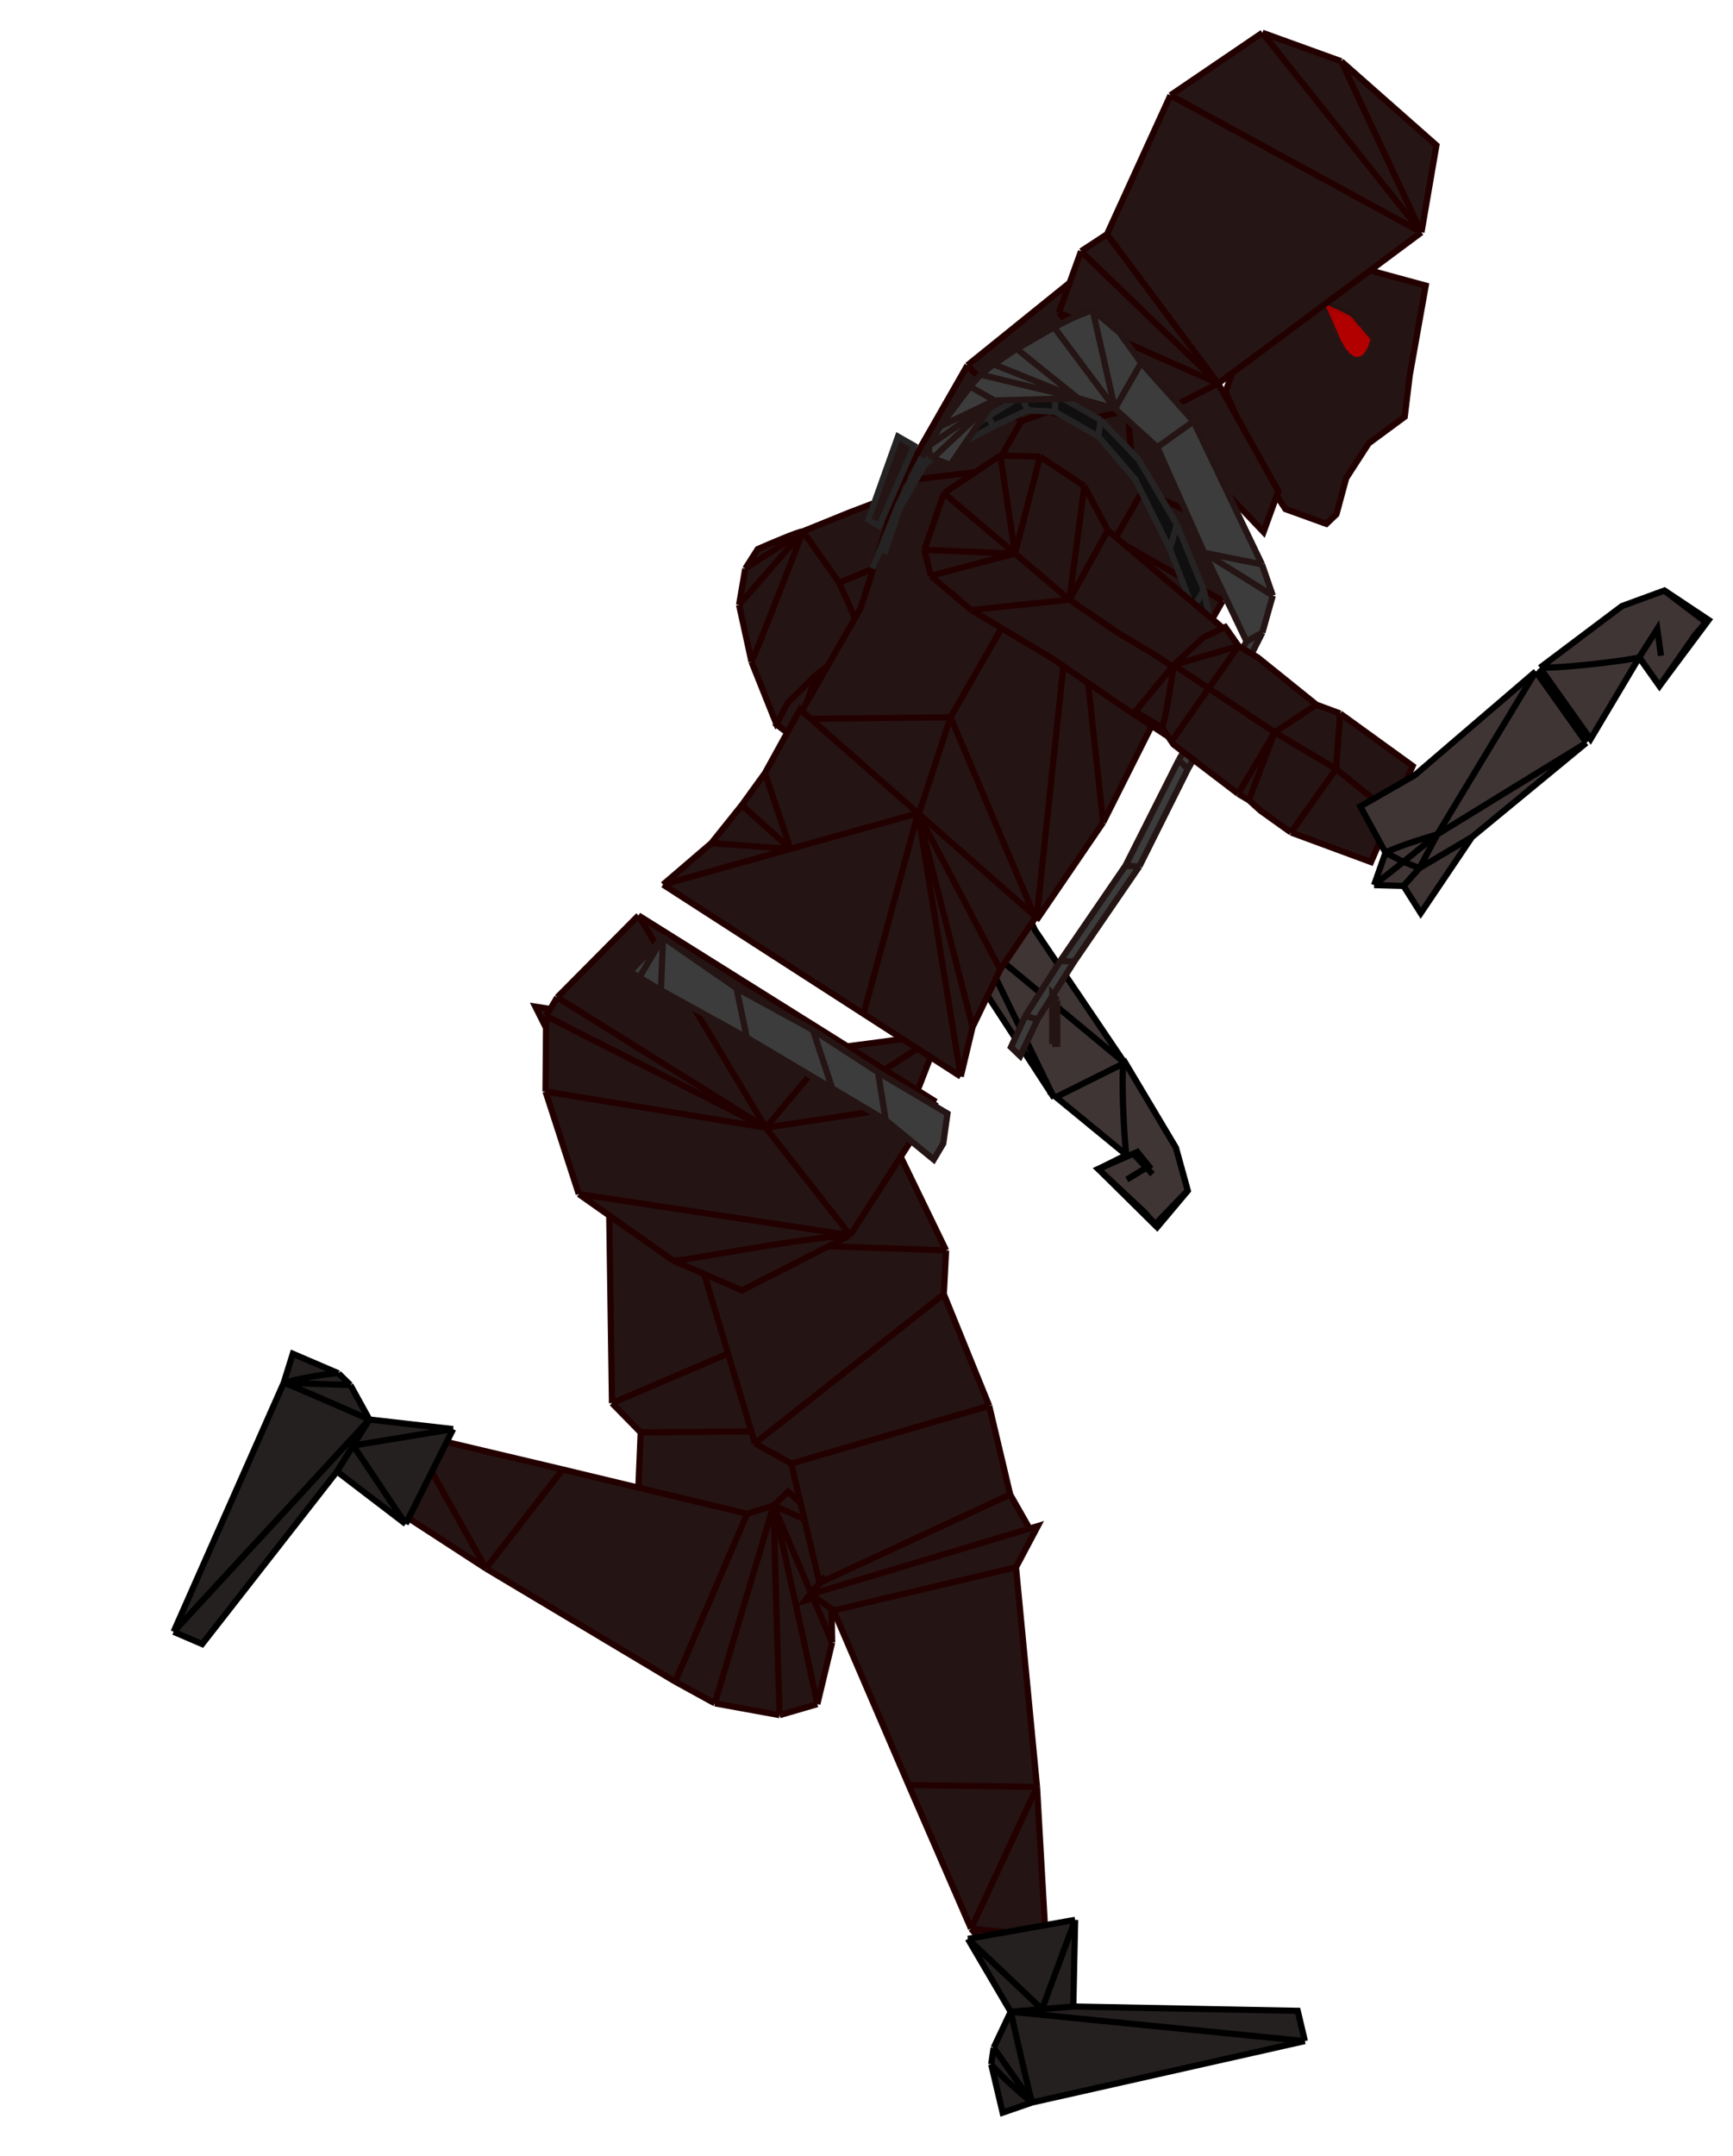 <svg width="279" height="347" viewBox="0 0 279 347" fill="none" xmlns="http://www.w3.org/2000/svg">
<path d="M170.216 97.344L162.196 96.381L139.009 102.575L124.985 116.5L120.985 106.5L118.985 97.344L119.985 91.5L121.985 88.368C124.151 87.415 128.643 85.509 129.275 85.509L136.746 82.479L150.368 77.287L164.214 71L172.426 68.807L176.453 70.319L182.157 78.11L181.969 89.029L178.17 94.184L170.216 97.344Z" fill="#251414"/>
<path d="M162.196 96.381L170.216 97.344M162.196 96.381L139.009 102.575M162.196 96.381L156.555 84.95M156.555 84.95L147.635 88.368L142.096 90.882L135.108 93.784M156.555 84.95L170.216 97.344M156.555 84.95C157.225 84.771 162.226 83.435 167.665 81.982M156.555 84.95L164.214 71M170.216 97.344L178.17 94.184M178.17 94.184L181.969 89.029M178.17 94.184L167.665 81.982M182.157 78.11L181.969 89.029M182.157 78.11L176.453 70.319M182.157 78.11C179.233 78.891 171.641 80.92 167.665 81.982M181.969 89.029L167.665 81.982M135.108 93.784L139.009 102.575M135.108 93.784L129.275 85.509M139.009 102.575L124.985 116.5L120.985 106.5M176.453 70.319L172.426 68.807M176.453 70.319L167.665 81.982M172.426 68.807L164.214 71M172.426 68.807L167.665 81.982M164.214 71L150.368 77.287L136.746 82.479L129.275 85.509M129.275 85.509C128.643 85.509 124.151 87.415 121.985 88.368L119.985 91.5M129.275 85.509C126.845 91.84 121.785 104.9 120.985 106.5M129.275 85.509L118.985 97.344M129.275 85.509L119.985 91.5M119.985 91.5L118.985 97.344M118.985 97.344L120.985 106.5" stroke="#230000"/>
<path d="M154.308 123.443L157.607 128.48L161.843 141.54L153.986 144.581L146.129 147.622L138.155 135.611L136.894 131.745L129.677 122.008L127.962 118.843L124.997 116.582L126.804 113.129L131.443 108.539L139.181 102.638L141.573 107.05L143.768 108.682L144.211 109.011L151.724 119.725L152.678 121.484L154.308 123.443Z" fill="#251414"/>
<path d="M138.155 135.611L136.894 131.745M138.155 135.611L146.129 147.622L153.986 144.581M138.155 135.611L147.094 135.316M157.607 128.48L154.308 123.443L152.678 121.484M157.607 128.48L161.843 141.54L153.986 144.581M157.607 128.48L147.094 135.316M136.894 131.745L129.677 122.008L127.962 118.843M136.894 131.745L141.614 125.206M151.724 119.725L144.211 109.011L143.768 108.682M151.724 119.725L152.678 121.484M151.724 119.725C151.373 119.916 144.984 123.379 141.614 125.206M127.962 118.843L124.997 116.582L126.804 113.129L131.443 108.539M127.962 118.843L131.443 108.539M127.962 118.843C132.893 115.639 142.958 109.122 143.768 108.682M141.573 107.05L139.181 102.638L131.443 108.539M141.573 107.05C140.788 107.475 134.492 108.22 131.443 108.539M141.573 107.05L143.768 108.682M131.443 108.539L141.614 125.206M141.614 125.206L147.094 135.316M141.614 125.206L152.678 121.484M147.094 135.316L153.986 144.581" stroke="#230000"/>
<path d="M176.819 188.132L181.359 185.872L169.489 176.133L180.839 170.483L189.32 184.713L191.228 191.622L186.293 197.496L176.819 188.132Z" fill="#403535"/>
<path d="M181.359 185.872L176.819 188.132L186.293 197.496L191.228 191.622L189.32 184.713L180.839 170.483M181.359 185.872L169.489 176.133L180.839 170.483M181.359 185.872C181.175 185.515 180.484 176.063 180.839 170.483" stroke="black"/>
<path d="M191.179 191.635L185.972 197.028L184.254 195.081L176.819 188.132L183.106 185.388L184.952 187.671L181.41 189.825" stroke="black"/>
<path d="M182.451 185.68L185.547 188.958" stroke="black"/>
<path d="M152.27 143.552L155.187 143.012L162.458 140.514L166.605 149.661L181.062 171.052L169.71 176.701L156.638 156.611L145.646 146.64L149.954 144.81L152.27 143.552Z" fill="#403535"/>
<path d="M169.71 176.701L157.417 151.431M169.71 176.701L156.638 156.611M169.71 176.701L181.062 171.052M157.417 151.431C157.417 151.431 156.184 145.43 155.187 143.012M157.417 151.431L152.481 147.722M157.417 151.431L181.062 171.052M155.187 143.012L152.27 143.552L149.954 144.81M155.187 143.012L162.458 140.514L166.605 149.661L181.062 171.052M152.481 147.722L149.954 144.81M152.481 147.722L156.638 156.611M149.954 144.81L145.646 146.64L156.638 156.611" stroke="black"/>
<path d="M136.485 251.69L134.846 244.847L135.465 230.196L133.388 210.915L135.599 204.234L132.443 185.977L138.89 170.235L86.191 162L91.584 172.738L96.893 185.473L98.031 191.919L98.525 225.811L103.148 230.522L102.313 250.244L99.33 252.376L136.485 251.69Z" fill="#251414"/>
<path d="M134.846 244.847L136.485 251.69L99.33 252.376L102.313 250.244M134.846 244.847L135.465 230.196M134.846 244.847L102.313 250.244M135.465 230.196L133.388 210.915M135.465 230.196L103.148 230.522M133.388 210.915L135.599 204.234M133.388 210.915L98.525 225.811M135.599 204.234L132.443 185.977M135.599 204.234L98.031 191.919M132.443 185.977L138.89 170.235M132.443 185.977L96.893 185.473M138.89 170.235L86.191 162L91.584 172.738L96.893 185.473M138.89 170.235L96.893 185.473M96.893 185.473L98.031 191.919M98.031 191.919L98.525 225.811M98.525 225.811L103.148 230.522M103.148 230.522L102.313 250.244" stroke="#230000"/>
<path d="M108.707 270.619L115.077 274.114L125.512 276.014L131.584 274.244L133.964 264.327L133.651 246.302L126.885 240.04L124.537 242.29L120.288 243.613L90.582 236.483L66.066 230.686L61.678 230.901L58.07 239.313L78.227 252.412L108.707 270.619Z" fill="#251414"/>
<path d="M58.07 239.313L61.678 230.901L66.066 230.686M58.07 239.313L66.066 230.686M58.07 239.313L78.227 252.412M108.707 270.619L115.077 274.114M108.707 270.619L78.227 252.412M108.707 270.619L120.288 243.613M115.077 274.114L124.537 242.29M115.077 274.114L125.512 276.014M124.537 242.29L120.288 243.613M124.537 242.29L126.885 240.04L133.651 246.302M124.537 242.29C124.83 254.364 125.512 276.014 125.512 276.014M124.537 242.29C126.994 252.612 131.584 274.244 131.584 274.244M124.537 242.29L133.964 264.327M124.537 242.29L133.651 246.302M120.288 243.613L90.582 236.483M90.582 236.483L66.066 230.686M90.582 236.483L78.227 252.412M66.066 230.686L78.227 252.412M125.512 276.014L131.584 274.244M131.584 274.244L133.964 264.327M133.964 264.327L133.651 246.302" stroke="#230000"/>
<path d="M47.141 217.861L45.681 222.532L27.953 262.604L32.548 264.575L54.251 236.802L65.315 245.255L72.95 229.988L59.467 228.444L56.407 222.894L54.493 221.014L47.141 217.861Z" fill="#252020"/>
<path d="M45.681 222.532L47.141 217.861L54.493 221.014M45.681 222.532L27.953 262.604M45.681 222.532C46.203 222.332 51.748 221.072 54.493 221.014M45.681 222.532L56.407 222.894M45.681 222.532C46.093 222.588 54.89 226.431 59.467 228.444M27.953 262.604L32.548 264.575L54.251 236.802M27.953 262.604L59.467 228.444M54.251 236.802L65.315 245.255M54.251 236.802L56.859 232.623M65.315 245.255L72.95 229.988M65.315 245.255L56.859 232.623M72.95 229.988L59.467 228.444M72.95 229.988L56.859 232.623M59.467 228.444L56.407 222.894M59.467 228.444L56.859 232.623M54.493 221.014L56.407 222.894" stroke="black"/>
<path d="M166.115 246.643L162.63 240.513L159.251 226.243L151.945 208.267L152.311 201.225L144.217 184.533L151.235 166.429L91.953 174.299L100.21 183.134L108.929 193.915L111.81 199.802L121.532 232.276L127.385 235.527L131.933 254.736L129.564 257.615L166.115 246.643Z" fill="#251414"/>
<path d="M162.63 240.513L166.115 246.643L129.564 257.615L131.933 254.736M162.63 240.513L159.251 226.243M162.63 240.513L131.933 254.736M159.251 226.243L151.945 208.267M159.251 226.243L127.385 235.527M151.945 208.267L152.311 201.225M151.945 208.267L121.532 232.276M152.311 201.225L144.217 184.533M152.311 201.225L111.81 199.802M144.217 184.533L151.235 166.429M144.217 184.533L108.929 193.915M151.235 166.429L91.953 174.299L100.21 183.134L108.929 193.915M151.235 166.429L108.929 193.915M108.929 193.915L111.81 199.802M111.81 199.802L121.532 232.276M121.532 232.276L127.385 235.527M127.385 235.527L131.933 254.736" stroke="#230000"/>
<path d="M163.562 252.222L167.077 245.594L130.527 256.566L134.195 259.175L146.285 287.257L156.335 310.379L159.17 313.765L168.317 311.6L166.952 287.58L163.562 252.222Z" fill="#251414"/>
<path d="M168.317 311.6L159.17 313.765L156.335 310.379M168.317 311.6L156.335 310.379M168.317 311.6L166.952 287.58M163.562 252.222L167.077 245.594L130.527 256.566M163.562 252.222L166.952 287.58M163.562 252.222L134.195 259.175M132.896 253.686L130.527 256.566M130.527 256.566L134.195 259.175M134.195 259.175L146.285 287.257M146.285 287.257L156.335 310.379M146.285 287.257L166.952 287.58M156.335 310.379L166.952 287.58" stroke="#230000"/>
<path d="M161.42 339.988L166.17 338.35L210.075 328.469L208.923 323.604L172.791 322.909L173.087 308.966L155.827 312.025L162.715 323.753L159.974 329.541L159.577 332.204L161.42 339.988Z" fill="#252020"/>
<path d="M166.17 338.35L161.42 339.988L159.577 332.204M166.17 338.35L210.075 328.469M166.17 338.35C165.689 338.053 161.288 334.368 159.577 332.204M166.17 338.35L159.974 329.541M166.17 338.35C165.967 337.987 163.82 328.63 162.715 323.753M210.075 328.469L208.923 323.604L172.791 322.909M210.075 328.469L162.715 323.753M172.791 322.909L173.087 308.966M172.791 322.909L167.753 323.331M173.087 308.966L155.827 312.025M173.087 308.966L167.753 323.331M155.827 312.025L162.715 323.753M155.827 312.025L167.753 323.331M162.715 323.753L159.974 329.541M162.715 323.753L167.753 323.331M159.577 332.204L159.974 329.541" stroke="black"/>
<path d="M87.925 163.518L89.704 160.503L102.793 147.326L135.009 167.504L150.693 177.327L136.875 198.782L119.447 207.658L108.35 202.852L93.178 192.16L87.825 175.65L87.925 163.518Z" fill="#251414"/>
<path d="M87.925 163.518L89.704 160.503M87.925 163.518L87.825 175.65M87.925 163.518L123.283 181.475M89.704 160.503L102.793 147.326M89.704 160.503L123.283 181.475M102.793 147.326L135.009 167.504M102.793 147.326L123.283 181.475M136.875 198.782L150.693 177.327M136.875 198.782L119.447 207.658L108.35 202.852M136.875 198.782L123.283 181.475M136.875 198.782C127.211 199.418 109.09 203.172 108.35 202.852M136.875 198.782L93.178 192.16M150.693 177.327L135.009 167.504M150.693 177.327L123.283 181.475M108.35 202.852L93.178 192.16M87.825 175.65L93.178 192.16M87.825 175.65L123.283 181.475M135.009 167.504L123.283 181.475" stroke="#230000"/>
<path d="M181.534 66.063L198.904 85.726L196.837 96.708L185.912 115.803L177.593 132.358L166.856 148.104L147.608 131.908L128.36 115.711L138.54 97.918L145.062 77.455L155.739 58.794L172.863 44.973L181.534 66.063Z" fill="#251414"/>
<path d="M181.534 66.063L198.904 85.726M181.534 66.063L172.863 44.973M181.534 66.063L174.277 67.672M181.534 66.063L182.212 73.94M198.904 85.726L196.837 96.708M198.904 85.726L183.946 78.964M196.837 96.708L185.912 115.803M196.837 96.708L179.477 86.776M177.593 132.358L166.856 148.104M177.593 132.358L185.912 115.803M177.593 132.358L173.026 89.997M166.856 148.104L173.026 89.997M166.856 148.104L147.608 131.908M166.856 148.104L153.033 115.426M128.36 115.711L138.54 97.918L145.062 77.455M128.36 115.711L147.608 131.908M128.36 115.711L153.033 115.426M172.863 44.973L155.739 58.794M172.863 44.973L168.759 66.243M145.062 77.455L155.739 58.794M145.062 77.455L159.947 75.603M155.739 58.794L164.417 67.791M185.912 115.803L173.026 89.997M159.947 75.603L159.572 82.3L162.856 87.635L167.434 90.255M159.947 75.603L164.417 67.791M174.277 67.672L168.759 66.243M174.277 67.672L178.855 70.291L182.212 73.94M168.759 66.243L164.417 67.791M182.212 73.94L183.946 78.964M183.946 78.964L179.477 86.776M179.477 86.776L173.026 89.997M173.026 89.997L167.434 90.255M167.434 90.255L153.033 115.426M147.608 131.908L153.033 115.426" stroke="#230000"/>
<path d="M156.574 165.283L154.672 173.244L139.023 163.159L106.744 142.357L114.521 135.692L119.431 129.562L123.152 124.417L128.798 114.175L147.788 130.866L166.777 147.556L161.031 156.027L156.574 165.283Z" fill="#251414"/>
<path d="M106.744 142.357L114.521 135.692M106.744 142.357L139.023 163.159M106.744 142.357L127.266 136.611M154.672 173.244L156.574 165.283M154.672 173.244L139.023 163.159M154.672 173.244L147.788 130.866M156.574 165.283L161.031 156.027M156.574 165.283L147.788 130.866M161.031 156.027L166.777 147.556L147.788 130.866M161.031 156.027L147.788 130.866M114.521 135.692L119.431 129.562M114.521 135.692L127.266 136.611M123.152 124.417L128.798 114.175L147.788 130.866M123.152 124.417L119.431 129.562M123.152 124.417L127.266 136.611M119.431 129.562L127.266 136.611M147.788 130.866L139.023 163.159M147.788 130.866L127.266 136.611" stroke="#230000"/>
<g filter="url(#filter0_d_169_188)">
<path d="M149.035 70.512L149.78 69.21L159.086 63.013L164.421 59.728L169.817 59.359L177.194 63.58L183.331 69.971L189.465 80.393L193.801 90.939L195.904 101.358L193.918 104.83L192.063 93.976L188.347 84.362L182.709 73.072L176.821 66.247L169.877 62.274L165.412 62.024L159.891 64.626L149.035 70.512Z" fill="#100F0F"/>
<path d="M146.304 75.285L149.78 69.21L159.086 63.013M146.304 75.285L149.035 70.512L159.891 64.626M146.304 75.285L144.814 77.889L142.391 85.144M176.821 66.247L177.194 63.58M176.821 66.247L169.877 62.274M176.821 66.247L182.709 73.072L188.347 84.362M177.194 63.58L169.817 59.359M177.194 63.58L183.331 69.971L189.465 80.393M189.465 80.393L188.347 84.362M189.465 80.393L193.801 90.939M188.347 84.362L192.063 93.976M169.877 62.274L169.817 59.359M169.877 62.274L165.412 62.024M193.801 90.939L195.904 101.358L193.918 104.83L192.063 93.976M193.801 90.939L192.063 93.976M169.817 59.359L164.421 59.728M159.086 63.013L164.421 59.728M159.086 63.013L159.891 64.626M159.891 64.626L165.412 62.024M164.421 59.728L165.412 62.024" stroke="#252323"/>
</g>
<g filter="url(#filter1_d_169_188)">
<path d="M140.468 87.5L144.628 77.207L148.415 69.581" stroke="#252323"/>
</g>
<path d="M141.524 84.648L139.788 83.654L144.57 70.261L147.174 71.751L141.524 84.648Z" fill="#251414" stroke="#252323"/>
<g style="mix-blend-mode:darken" filter="url(#filter2_di_169_188)">
<path d="M199.839 64.656L194.307 52.021L202.809 28.511L226.529 34.963L223.948 49.449L223.148 56.071L217.346 60.353L213.725 65.956L212.154 71.768L210.534 73.308L203.951 70.928L199.839 64.656Z" fill="#251414"/>
<path d="M199.839 64.656L194.307 52.021L202.809 28.511L226.529 34.963L223.948 49.449L223.148 56.071L217.346 60.353L213.725 65.956L212.154 71.768L210.534 73.308L203.951 70.928L199.839 64.656Z" stroke="#230000"/>
</g>
<g filter="url(#filter3_dd_169_188)">
<path d="M218.991 49.325C217.076 50.216 215.274 45.396 215.274 45.396L213.242 40.827L217.405 42.806L220.635 46.623C220.635 46.623 220.11 48.803 218.991 49.325Z" fill="#B20000" shape-rendering="crispEdges"/>
<path d="M218.991 49.325C217.076 50.216 215.274 45.396 215.274 45.396L213.242 40.827L217.405 42.806L220.635 46.623C220.635 46.623 220.11 48.803 218.991 49.325Z" stroke="url(#paint0_linear_169_188)" shape-rendering="crispEdges"/>
</g>
<path d="M228.84 37.394L196.118 61.714L205.802 79.041L203.421 85.624L185.704 66.987L170.467 50.311L174.038 40.437L178.22 37.696L188.433 15.336L203.238 5.272L215.934 9.863L231.25 23.378L228.84 37.394Z" fill="#261515"/>
<path d="M196.118 61.714L228.84 37.394M196.118 61.714L205.802 79.041L203.421 85.624L185.704 66.987M196.118 61.714L170.467 50.311M196.118 61.714L174.038 40.437M196.118 61.714L178.22 37.696M196.118 61.714L185.704 66.987M228.84 37.394L188.433 15.336M228.84 37.394L203.238 5.272M228.84 37.394L215.934 9.863M228.84 37.394L231.25 23.378L215.934 9.863M215.934 9.863L203.238 5.272M203.238 5.272L188.433 15.336M188.433 15.336L178.22 37.696M178.22 37.696L174.038 40.437M174.038 40.437L170.467 50.311M170.467 50.311L185.704 66.987" stroke="#230000"/>
<g filter="url(#filter4_d_169_188)">
<path d="M153.009 70.802L150.156 69.746L149.537 68.816L149.599 67.699L151.337 64.661L156.178 58.214L157.853 56.292L159.963 54.619L163.685 52.14L169.703 48.67L172.928 47.06L175.906 45.883L180.183 49.482L183.716 54.383L192.145 63.814L203.172 86.829L204.906 91.853L203.229 97.806L198.945 106.3L191.248 119.754L183.426 135.44L172.937 150.753L167.04 160.052L164.246 165.942L162.759 164.515L165.056 159.493L170.704 150.628L181.193 135.315L189.76 118.326L197.706 104.439L200.685 99.231L193.871 84.963L186.313 67.966L179.495 61.761L173.542 60.084L160.084 60.449L153.009 70.802Z" fill="#3C3C3C"/>
<path d="M150.156 69.746L153.009 70.802L160.084 60.449M150.156 69.746L149.537 68.816L149.599 67.699M150.156 69.746L160.084 60.449M149.599 67.699L151.337 64.661M149.599 67.699L160.084 60.449M151.337 64.661L156.178 58.214M151.337 64.661L160.084 60.449M156.178 58.214L157.853 56.292M156.178 58.214L160.084 60.449M157.853 56.292L159.963 54.619M157.853 56.292L173.542 60.084M159.963 54.619L163.685 52.14M159.963 54.619L173.542 60.084M175.906 45.883L179.495 61.761M175.906 45.883L172.928 47.06L169.703 48.67M175.906 45.883L180.183 49.482L183.716 54.383M192.145 63.814L203.172 86.829M192.145 63.814L183.716 54.383M192.145 63.814L186.313 67.966M203.172 86.829L204.906 91.853M203.172 86.829L193.871 84.963M204.906 91.853L203.229 97.806M204.906 91.853L193.871 84.963M203.229 97.806L198.945 106.3M203.229 97.806L200.685 99.231M198.945 106.3L191.248 119.754M198.945 106.3L197.706 104.439M189.76 118.326L197.706 104.439M189.76 118.326L181.193 135.315M189.76 118.326L191.248 119.754M197.706 104.439L200.685 99.231M200.685 99.231L193.871 84.963M186.313 67.966L179.495 61.761M186.313 67.966L193.871 84.963M179.495 61.761L173.542 60.084M179.495 61.761L169.703 48.67M179.495 61.761L183.716 54.383M173.542 60.084L160.084 60.449M173.542 60.084L163.685 52.14M163.685 52.14L169.703 48.67M165.056 159.493L162.759 164.515L164.246 165.942L167.04 160.052M165.056 159.493L170.704 150.628M165.056 159.493L167.04 160.052M167.04 160.052L172.937 150.753M170.704 150.628L181.193 135.315M170.704 150.628L172.937 150.753M181.193 135.315L183.426 135.44M172.937 150.753L183.426 135.44M183.426 135.44L191.248 119.754" stroke="#251414"/>
</g>
<g filter="url(#filter5_d_169_188)">
<g filter="url(#filter6_d_169_188)">
<path d="M101.495 148.449C101.904 147.761 103.477 146.136 104.397 145.52L106.75 142.847L118.571 151.03L130.864 157.749L141.356 164.561L152.533 171.199L151.855 176.03L150.323 178.61L142.591 172.273L133.993 167.167L120.236 158.997L106.404 151.364L102.921 149.295L101.495 148.449Z" fill="#3C3C3C"/>
<path d="M106.75 142.847L104.397 145.52C103.477 146.136 101.904 147.761 101.495 148.449L102.921 149.295M106.75 142.847L118.571 151.03M106.75 142.847L106.404 151.364M106.75 142.847L102.921 149.295M106.404 151.364L102.921 149.295M106.404 151.364L120.236 158.997M133.993 167.167L120.236 158.997M133.993 167.167L142.591 172.273M133.993 167.167L130.864 157.749M130.864 157.749L118.571 151.03M130.864 157.749L141.356 164.561M120.236 158.997L118.571 151.03M141.356 164.561L152.533 171.199L151.855 176.03L150.323 178.61L142.591 172.273M141.356 164.561L142.591 172.273" stroke="#251414"/>
</g>
<path d="M170.21 164H169.41V156L170.21 157V164Z" fill="#1F1F1F"/>
<path d="M169.41 164H170.21V157M169.41 164V156L170.21 157M169.41 164C169.41 163.619 169.877 160.175 170.21 157" stroke="#251414"/>
</g>
<path d="M174.573 78.223L178.352 85.362L196.655 100.887L191.654 109.102L188.178 118.611L181.43 114.198L169.402 105.963L156.346 98.167L149.863 92.668L148.811 88.498L151.964 79.37L161.044 73.303L167.444 73.487L174.573 78.223Z" fill="#251414"/>
<path d="M178.352 85.362L174.573 78.223M178.352 85.362L196.655 100.887L191.654 109.102M178.352 85.362L172.173 96.512M172.173 96.512L180.065 101.894L185.287 105.013L191.654 109.102M172.173 96.512L174.573 78.223M172.173 96.512C171.644 96.064 167.697 92.715 163.403 89.073M172.173 96.512L156.346 98.167M174.573 78.223L167.444 73.487M167.444 73.487L161.044 73.303M167.444 73.487L163.403 89.073M151.964 79.37L161.044 73.303M151.964 79.37L148.811 88.498M151.964 79.37C154.272 81.328 160.264 86.411 163.403 89.073M161.044 73.303L163.403 89.073M191.654 109.102L188.178 118.611L181.43 114.198L169.402 105.963L156.346 98.167M148.811 88.498L149.863 92.668M148.811 88.498L163.403 89.073M149.863 92.668L156.346 98.167M149.863 92.668L163.403 89.073" stroke="#230000"/>
<path d="M202.942 130.474L207.843 133.971L220.723 138.726L224.075 130.997L227.428 123.268L215.746 114.82L211.933 113.406L202.493 105.804L199.399 103.964L197.259 100.911L193.736 102.578L188.964 107.03L182.758 114.526L187.071 117.093L188.614 119.352L188.925 119.807L199.33 127.743L201.049 128.766L202.942 130.474Z" fill="#251414"/>
<path d="M215.746 114.82L211.933 113.406M215.746 114.82L227.428 123.268L224.075 130.997M215.746 114.82L215.094 123.74M207.843 133.971L202.942 130.474L201.049 128.766M207.843 133.971L220.723 138.726L224.075 130.997M207.843 133.971L215.094 123.74M211.933 113.406L202.493 105.804L199.399 103.964M211.933 113.406L205.21 117.86M199.33 127.743L188.925 119.807L188.614 119.352M199.33 127.743L201.049 128.766M199.33 127.743C199.535 127.399 203.25 121.155 205.21 117.86M199.399 103.964L197.259 100.911L193.736 102.578L188.964 107.03M199.399 103.964L188.964 107.03M199.399 103.964C196.001 108.763 189.086 118.559 188.614 119.352M187.071 117.093L182.758 114.526L188.964 107.03M187.071 117.093C187.528 116.326 188.523 110.065 188.964 107.03M187.071 117.093L188.614 119.352M188.964 107.03L205.21 117.86M205.21 117.86L215.094 123.74M205.21 117.86L201.049 128.766M215.094 123.74L224.075 130.997" stroke="#230000"/>
<path d="M267.162 110.384L263.903 105.793L256.067 118.944L247.921 107.466L261.119 97.538L267.964 95.033L275.078 99.772L267.162 110.384Z" fill="#403535"/>
<path d="M263.903 105.793L267.162 110.384L275.078 99.772L267.964 95.033L261.119 97.538L247.921 107.466M263.903 105.793L256.067 118.944L247.921 107.466M263.903 105.793C263.566 106.012 253.823 107.43 247.921 107.466" stroke="black"/>
<path d="M267.987 95.084L274.653 100.143L272.957 102.085L267.162 110.385L265.206 107.63L263.903 105.793L266.807 101.22L267.405 105.529" stroke="black"/>
<path d="M221.22 142.438L223.052 137.22L219.005 129.786L227.747 124.771L247.25 108.057L255.397 119.535L236.98 134.703L228.728 146.95L225.964 142.571L221.22 142.438Z" fill="#403535"/>
<path d="M255.397 119.535L231.411 134.267M255.397 119.535L236.98 134.703M255.397 119.535L247.25 108.057M231.411 134.267C231.411 134.267 225.382 135.999 223.052 137.22M231.411 134.267L228.509 139.71M231.411 134.267L225.944 138.695M231.411 134.267L247.25 108.057M221.22 142.438L223.052 137.22M221.22 142.438L225.944 138.695M221.22 142.438L225.964 142.571M223.052 137.22L219.005 129.786L227.747 124.771L247.25 108.057M223.052 137.22L225.944 138.695M225.944 138.695L228.509 139.71M228.509 139.71L225.964 142.571M228.509 139.71L236.98 134.703M225.964 142.571L228.728 146.95L236.98 134.703" stroke="black"/>
<defs>
<filter id="filter0_d_169_188" x="137.917" y="58.85" width="62.514" height="55.438" filterUnits="userSpaceOnUse" color-interpolation-filters="sRGB">
<feFlood flood-opacity="0" result="BackgroundImageFix"/>
<feColorMatrix in="SourceAlpha" type="matrix" values="0 0 0 0 0 0 0 0 0 0 0 0 0 0 0 0 0 0 127 0" result="hardAlpha"/>
<feOffset dy="4"/>
<feGaussianBlur stdDeviation="2"/>
<feComposite in2="hardAlpha" operator="out"/>
<feColorMatrix type="matrix" values="0 0 0 0 0 0 0 0 0 0 0 0 0 0 0 0 0 0 0.25 0"/>
<feBlend mode="normal" in2="BackgroundImageFix" result="effect1_dropShadow_169_188"/>
<feBlend mode="normal" in="SourceGraphic" in2="effect1_dropShadow_169_188" result="shape"/>
</filter>
<filter id="filter1_d_169_188" x="136.004" y="69.359" width="16.859" height="26.329" filterUnits="userSpaceOnUse" color-interpolation-filters="sRGB">
<feFlood flood-opacity="0" result="BackgroundImageFix"/>
<feColorMatrix in="SourceAlpha" type="matrix" values="0 0 0 0 0 0 0 0 0 0 0 0 0 0 0 0 0 0 127 0" result="hardAlpha"/>
<feOffset dy="4"/>
<feGaussianBlur stdDeviation="2"/>
<feComposite in2="hardAlpha" operator="out"/>
<feColorMatrix type="matrix" values="0 0 0 0 0 0 0 0 0 0 0 0 0 0 0 0 0 0 0.25 0"/>
<feBlend mode="normal" in2="BackgroundImageFix" result="effect1_dropShadow_169_188"/>
<feBlend mode="normal" in="SourceGraphic" in2="effect1_dropShadow_169_188" result="shape"/>
</filter>
<filter id="filter2_di_169_188" x="189.768" y="24.907" width="41.333" height="54.276" filterUnits="userSpaceOnUse" color-interpolation-filters="sRGB">
<feFlood flood-opacity="0" result="BackgroundImageFix"/>
<feColorMatrix in="SourceAlpha" type="matrix" values="0 0 0 0 0 0 0 0 0 0 0 0 0 0 0 0 0 0 127 0" result="hardAlpha"/>
<feOffset dy="1"/>
<feGaussianBlur stdDeviation="2"/>
<feComposite in2="hardAlpha" operator="out"/>
<feColorMatrix type="matrix" values="0 0 0 0 1 0 0 0 0 1 0 0 0 0 1 0 0 0 1 0"/>
<feBlend mode="normal" in2="BackgroundImageFix" result="effect1_dropShadow_169_188"/>
<feBlend mode="normal" in="SourceGraphic" in2="effect1_dropShadow_169_188" result="shape"/>
<feColorMatrix in="SourceAlpha" type="matrix" values="0 0 0 0 0 0 0 0 0 0 0 0 0 0 0 0 0 0 127 0" result="hardAlpha"/>
<feOffset dx="3" dy="10"/>
<feGaussianBlur stdDeviation="2.65"/>
<feComposite in2="hardAlpha" operator="arithmetic" k2="-1" k3="1"/>
<feColorMatrix type="matrix" values="0 0 0 0 0 0 0 0 0 0 0 0 0 0 0 0 0 0 0.25 0"/>
<feBlend mode="normal" in2="shape" result="effect2_innerShadow_169_188"/>
</filter>
<filter id="filter3_dd_169_188" x="208.236" y="39.795" width="16.944" height="18.14" filterUnits="userSpaceOnUse" color-interpolation-filters="sRGB">
<feFlood flood-opacity="0" result="BackgroundImageFix"/>
<feColorMatrix in="SourceAlpha" type="matrix" values="0 0 0 0 0 0 0 0 0 0 0 0 0 0 0 0 0 0 127 0" result="hardAlpha"/>
<feOffset dy="4"/>
<feGaussianBlur stdDeviation="2"/>
<feComposite in2="hardAlpha" operator="out"/>
<feColorMatrix type="matrix" values="0 0 0 0 0 0 0 0 0 0 0 0 0 0 0 0 0 0 0.25 0"/>
<feBlend mode="normal" in2="BackgroundImageFix" result="effect1_dropShadow_169_188"/>
<feColorMatrix in="SourceAlpha" type="matrix" values="0 0 0 0 0 0 0 0 0 0 0 0 0 0 0 0 0 0 127 0" result="hardAlpha"/>
<feOffset dy="4"/>
<feGaussianBlur stdDeviation="2"/>
<feComposite in2="hardAlpha" operator="out"/>
<feColorMatrix type="matrix" values="0 0 0 0 0 0 0 0 0 0 0 0 0 0 0 0 0 0 0.25 0"/>
<feBlend mode="normal" in2="effect1_dropShadow_169_188" result="effect2_dropShadow_169_188"/>
<feBlend mode="normal" in="SourceGraphic" in2="effect2_dropShadow_169_188" result="shape"/>
</filter>
<filter id="filter4_d_169_188" x="145.028" y="45.308" width="64.402" height="129.475" filterUnits="userSpaceOnUse" color-interpolation-filters="sRGB">
<feFlood flood-opacity="0" result="BackgroundImageFix"/>
<feColorMatrix in="SourceAlpha" type="matrix" values="0 0 0 0 0 0 0 0 0 0 0 0 0 0 0 0 0 0 127 0" result="hardAlpha"/>
<feOffset dy="4"/>
<feGaussianBlur stdDeviation="2"/>
<feComposite in2="hardAlpha" operator="out"/>
<feColorMatrix type="matrix" values="0 0 0 0 0 0 0 0 0 0 0 0 0 0 0 0 0 0 0.25 0"/>
<feBlend mode="normal" in2="BackgroundImageFix" result="effect1_dropShadow_169_188"/>
<feBlend mode="normal" in="SourceGraphic" in2="effect1_dropShadow_169_188" result="shape"/>
</filter>
<filter id="filter5_d_169_188" x="96.81" y="142.182" width="77.9" height="45.183" filterUnits="userSpaceOnUse" color-interpolation-filters="sRGB">
<feFlood flood-opacity="0" result="BackgroundImageFix"/>
<feColorMatrix in="SourceAlpha" type="matrix" values="0 0 0 0 0 0 0 0 0 0 0 0 0 0 0 0 0 0 127 0" result="hardAlpha"/>
<feOffset dy="4"/>
<feGaussianBlur stdDeviation="2"/>
<feComposite in2="hardAlpha" operator="out"/>
<feColorMatrix type="matrix" values="0 0 0 0 0 0 0 0 0 0 0 0 0 0 0 0 0 0 0.25 0"/>
<feBlend mode="normal" in2="BackgroundImageFix" result="effect1_dropShadow_169_188"/>
<feBlend mode="normal" in="SourceGraphic" in2="effect1_dropShadow_169_188" result="shape"/>
</filter>
<filter id="filter6_d_169_188" x="96.81" y="142.182" width="60.265" height="45.183" filterUnits="userSpaceOnUse" color-interpolation-filters="sRGB">
<feFlood flood-opacity="0" result="BackgroundImageFix"/>
<feColorMatrix in="SourceAlpha" type="matrix" values="0 0 0 0 0 0 0 0 0 0 0 0 0 0 0 0 0 0 127 0" result="hardAlpha"/>
<feOffset dy="4"/>
<feGaussianBlur stdDeviation="2"/>
<feComposite in2="hardAlpha" operator="out"/>
<feColorMatrix type="matrix" values="0 0 0 0 0 0 0 0 0 0 0 0 0 0 0 0 0 0 0.25 0"/>
<feBlend mode="normal" in2="BackgroundImageFix" result="effect1_dropShadow_169_188"/>
<feBlend mode="normal" in="SourceGraphic" in2="effect1_dropShadow_169_188" result="shape"/>
</filter>
<linearGradient id="paint0_linear_169_188" x1="224.46" y1="43.396" x2="222.707" y2="51.05" gradientUnits="userSpaceOnUse">
<stop stop-opacity="0.1"/>
<stop offset="1" stop-color="#FF0000" stop-opacity="0"/>
<stop offset="1" stop-color="#FF0000" stop-opacity="0"/>
</linearGradient>
</defs>
</svg>

